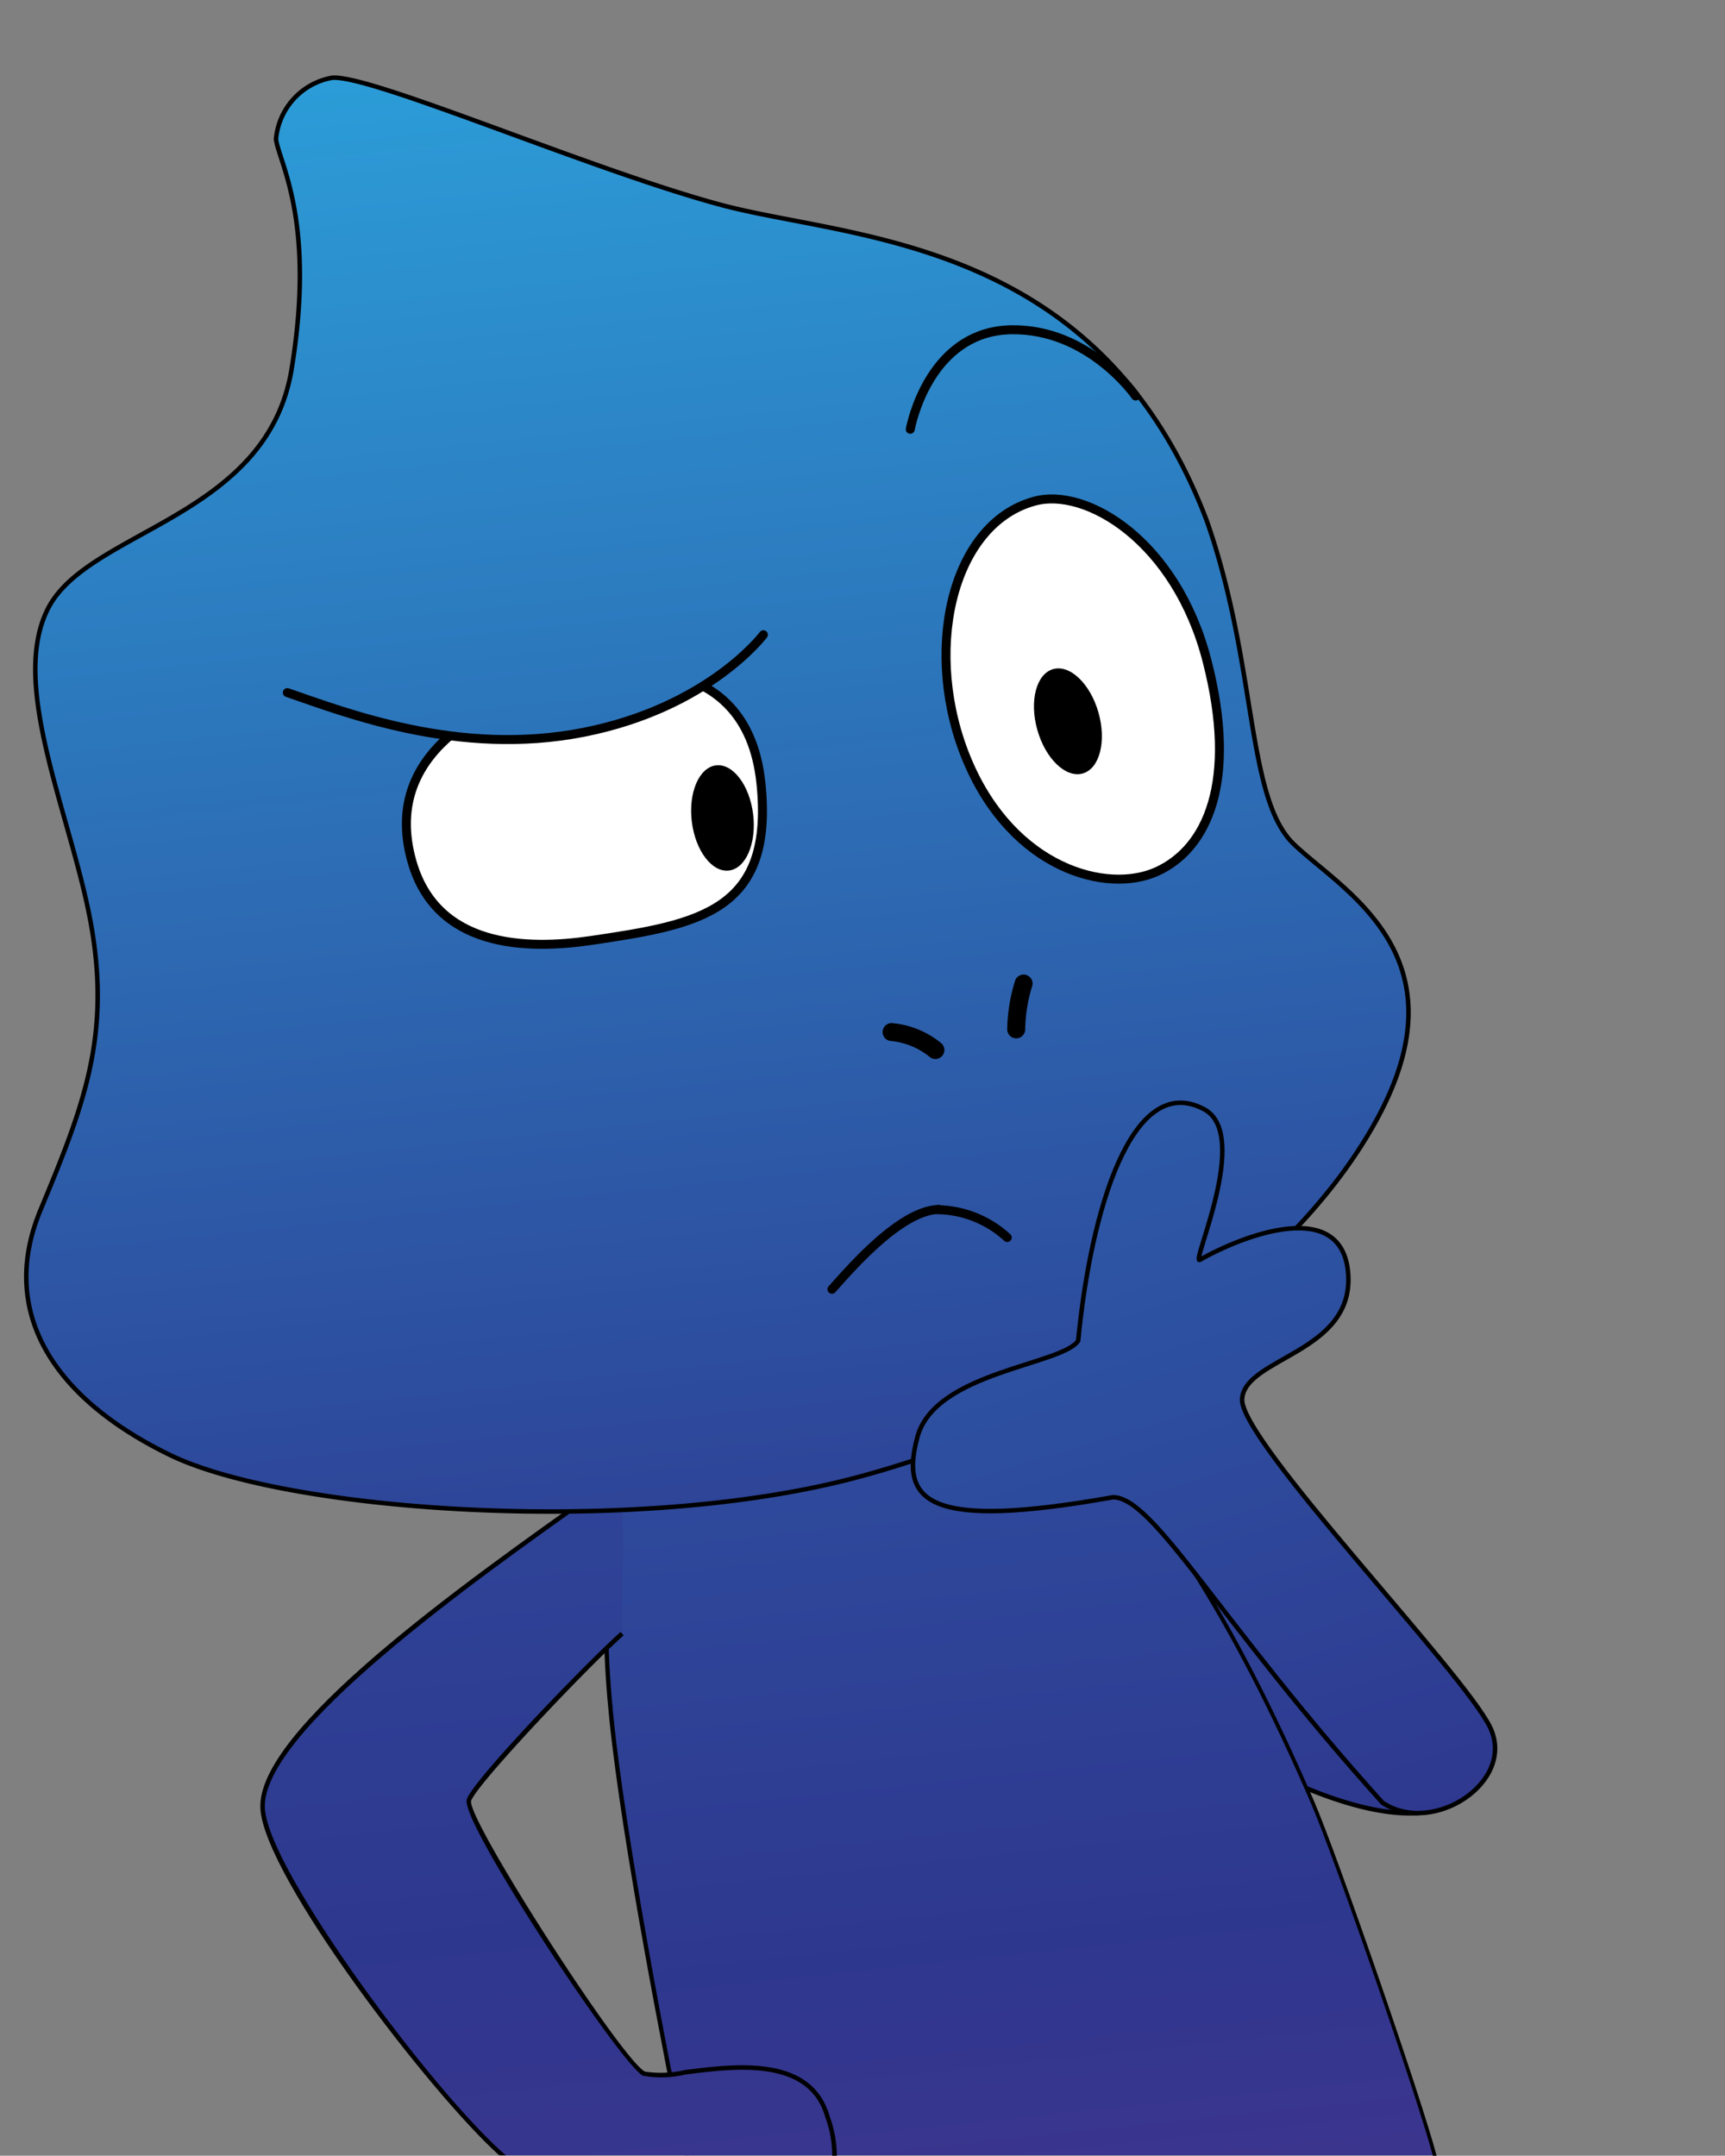 <svg xmlns="http://www.w3.org/2000/svg" xmlns:xlink="http://www.w3.org/1999/xlink" viewBox="0 0 96.06 120.02"><rect x="0" y="0" width="96.06" height="120.02" fill="#808080" stroke="none"/><defs><style>.cls-1{fill:none;}.cls-10,.cls-11,.cls-2,.cls-5,.cls-6,.cls-7,.cls-8,.cls-9{stroke:#000;stroke-miterlimit:10;}.cls-10,.cls-11,.cls-2,.cls-5,.cls-6,.cls-7,.cls-9{stroke-linecap:round;}.cls-11,.cls-2,.cls-5{stroke-width:0.25px;}.cls-2{fill:url(#linear-gradient);}.cls-3{fill:url(#linear-gradient-2);}.cls-4{fill:url(#linear-gradient-3);}.cls-5{fill:url(#linear-gradient-4);}.cls-6,.cls-7,.cls-8,.cls-9{stroke-width:0.5px;}.cls-6{fill:url(#linear-gradient-5);}.cls-7{fill:url(#linear-gradient-6);}.cls-8{fill:#fff;}.cls-9{fill:url(#linear-gradient-7);}.cls-10{fill:#45adb0;}.cls-11{fill:url(#linear-gradient-8);}</style><linearGradient id="linear-gradient" x1="-4966.2" y1="252.42" x2="-4992.15" y2="5.96" gradientTransform="translate(4993.94 -613.27) rotate(-6.44)" gradientUnits="userSpaceOnUse"><stop offset="0" stop-color="#91298c"/><stop offset="0.37" stop-color="#2e378e"/><stop offset="1" stop-color="#2babe2"/></linearGradient><linearGradient id="linear-gradient-2" x1="-4917.57" y1="207.34" x2="-4945.76" y2="-60.44" gradientTransform="translate(4985.01)" xlink:href="#linear-gradient"/><linearGradient id="linear-gradient-3" x1="-4941.19" y1="236.1" x2="-4977.71" y2="-110.89" gradientTransform="translate(4985.01)" xlink:href="#linear-gradient"/><linearGradient id="linear-gradient-4" x1="-4935.15" y1="157.75" x2="-4952.87" y2="-10.59" gradientTransform="translate(4985.01)" xlink:href="#linear-gradient"/><linearGradient id="linear-gradient-5" x1="-4914.09" y1="155.53" x2="-4931.81" y2="-12.81" gradientTransform="translate(4985.01)" xlink:href="#linear-gradient"/><linearGradient id="linear-gradient-6" x1="-4924.72" y1="156.65" x2="-4942.44" y2="-11.69" gradientTransform="translate(4985.01)" xlink:href="#linear-gradient"/><linearGradient id="linear-gradient-7" x1="-4942.75" y1="160.8" x2="-4960.8" y2="-10.62" gradientTransform="translate(4985.01)" xlink:href="#linear-gradient"/><linearGradient id="linear-gradient-8" x1="-5008.78" y1="280.62" x2="-5032.58" y2="54.47" gradientTransform="translate(4960.49 -1041.68) rotate(-10.95)" xlink:href="#linear-gradient"/></defs><title>Mistake feedback_camaleon5_5to0</title><g id="Layer_2" data-name="Layer 2"><g id="Layer_1-2" data-name="Layer 1"><rect class="cls-1" width="96.06" height="120"/><path class="cls-2" d="M47.94,80.11c2.5-2.31,31.83,10,33.88,14.74s-.77,8.12-9,4.74C63.6,95.79,39.92,87.55,47.94,80.11Z"/><path class="cls-3" d="M38.21,120H79.88c-.84-3.21-5.51-16.7-6.8-19.68-10-23.06-19.78-28.16-29.94-26.2s-9.8,14.62-9.09,21.57S37.11,114.84,38.21,120Z"/><path d="M38.09,120h.25c-1.11-5.22-3.47-17.53-4.17-24.32-1.31-12.82,1.71-20,9-21.43C55,72,64.18,80,73,100.39c1.3,3,5.93,16.36,6.79,19.63H80c-.83-3.17-5.51-16.7-6.82-19.73C64.35,79.81,55.08,71.72,43.11,74c-7.42,1.43-10.51,8.74-9.18,21.7C34.62,102.51,37,114.77,38.09,120Z"/><path class="cls-4" d="M28,120h18.5a6,6,0,0,0-.39-2.17c-1.29-4.69-9-1.79-10.21-2.39S25.72,101.3,26.12,100.2s6.59-7.55,8.52-9.24L34.7,82c-7.15,5.1-20.31,14.1-20.07,18.69C14.82,104.32,24.13,116.64,28,120Z"/><path d="M26.24,100.25c.38-1,6.57-7.51,8.49-9.2l-.17-.19C32.81,92.4,26.43,99,26,100.16c-.29.78,3.2,6.26,4.28,7.93,2.26,3.47,4.88,7.16,5.53,7.48a5.75,5.75,0,0,0,2.36-.07c2.75-.35,6.89-.88,7.79,2.39a5.92,5.92,0,0,1,.38,2.13h.26a6.47,6.47,0,0,0-.4-2.2c-1-3.47-5.23-2.93-8.06-2.57a6,6,0,0,1-2.22.09C34.61,114.69,25.91,101.14,26.24,100.25Z"/><path d="M27.8,120h.37c-3.93-3.36-13.23-15.83-13.42-19.32-.22-4.24,11.56-12.59,18.6-17.57l1.42-1-.14-.21-1.42,1c-7.54,5.34-18.94,13.42-18.71,17.79C14.7,104.48,24,116.6,27.8,120Z"/><path class="cls-5" d="M18.49,4.33C20.63,4.13,33,9.5,40.2,11.42s21,1.77,27,17.57c2.81,8,2.18,15.44,4.84,18s9.54,6.12,4.73,15.15-16.62,16.78-29,20.1S16,84.19,9.45,81s-9.53-8-7.2-13.62,3.88-9.47,2.88-15.56S.42,38.22,2.69,33.85s12.19-5,13.55-13.31S15.51,9,15.37,7.74A3.81,3.81,0,0,1,18.49,4.33Z"/><path class="cls-6" d="M50.69,23.9c.22-1.11,1.47-5.46,5.61-5.54,4.34-.08,6.94,3.69,6.94,3.69"/><path class="cls-7" d="M46.33,71.78c1-1.11,3.65-4.21,5.76-4.43a5.86,5.86,0,0,1,4,1.55"/><path class="cls-8" d="M31.65,37.78c2.11-.59,9.9-1.88,10.72,5.79.76,7.17-3.41,7.9-9.44,8.79-3.67.54-8.65.4-10-4.43S24.85,39.7,31.65,37.78Z"/><path class="cls-9" d="M16,38.56c3.21,1.1,9.54,3.59,16.51,2.21s10-5.43,10-5.43"/><path class="cls-8" d="M57.62,27.9c2.85-.78,7.88,2.2,9.6,8.91s0,10.44-2.79,11.71-8-.15-10.54-6.12S52.91,29.17,57.62,27.9Z"/><ellipse cx="59.47" cy="40.15" rx="1.77" ry="3.02" transform="translate(-8.69 17.73) rotate(-15.81)"/><ellipse cx="40.23" cy="45.54" rx="1.72" ry="2.95" transform="translate(-5.29 5.29) rotate(-7.06)"/><path class="cls-10" d="M49.65,57.46a4.53,4.53,0,0,1,2.44,1"/><path class="cls-10" d="M57,54.76a9.08,9.08,0,0,0-.41,2.55"/><path class="cls-11" d="M66.82,70.14c-.55.31,2.89-7,.22-8.39-4-2.11-6.3,5.62-7,12.9C59.14,76,52.07,76.38,51.09,80s.58,5.2,10.89,3.36c2.28,0,5.89,6.9,15,17,2.78,1.89,7.46-1.14,6-4.19S69,80.18,69.17,77.88s6.18-2.56,5.91-6.91S69.25,68.76,66.82,70.14Z"/></g></g></svg>